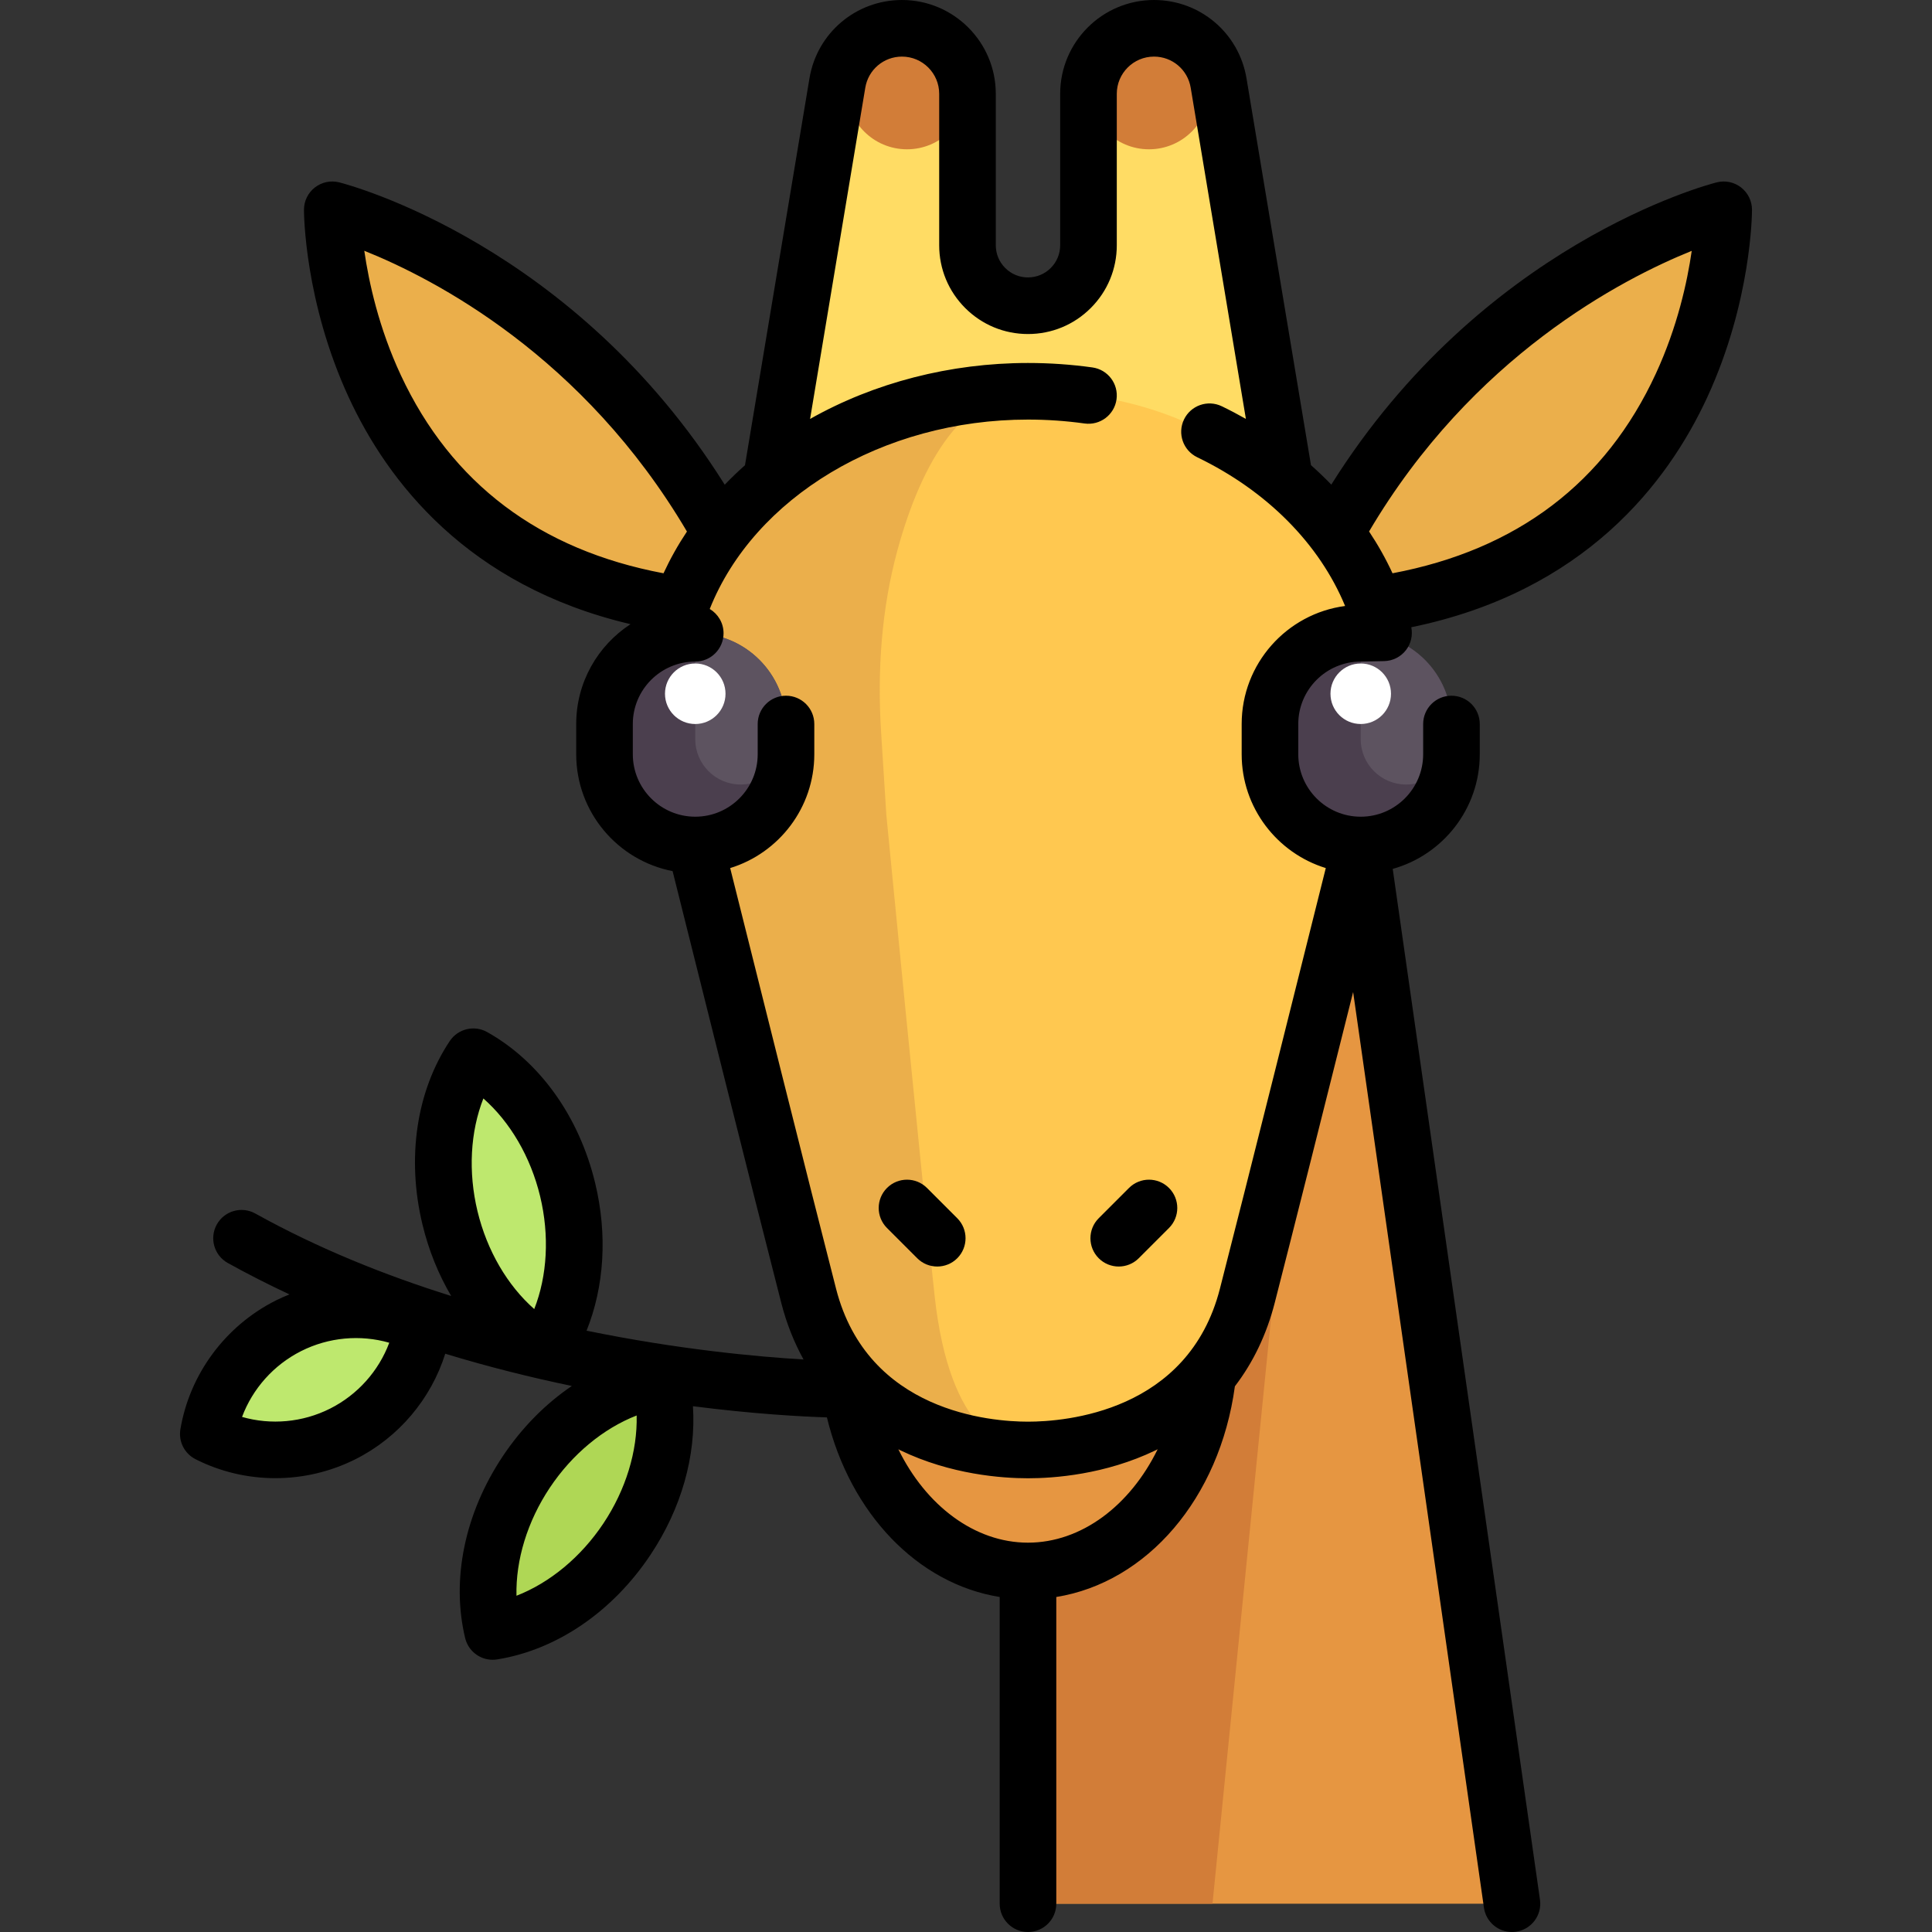 <?xml version="1.0" encoding="iso-8859-1"?>
<!-- Generator: Adobe Illustrator 19.0.0, SVG Export Plug-In . SVG Version: 6.00 Build 0)  -->
<svg version="1.1" id="Capa_1" xmlns="http://www.w3.org/2000/svg" xmlns:xlink="http://www.w3.org/1999/xlink" x="0px" y="0px"
	 viewBox="0 0 512.001 512.001" style="enable-background:new 0 0 512.001 512.001;" xml:space="preserve">
<rect x="0" y="0" width="512.001" height="512.001" fill="#333333" stroke="none"/>
<path style="fill:#FFDC64;" d="M320.524,23.532l-32.065,1.327v40.129c0,4.252-1.689,8.33-4.696,11.337
	c-6.261,6.261-16.412,6.261-22.673,0c-3.007-3.007-4.696-7.085-4.696-11.337V24.859l-32.065-1.327l-19.734,111.366l135.805,0.86
	L320.524,23.532z"/>
<g>
	<path style="fill:#EBAF4B;" d="M344.572,151.79l8.016,16.032C436.647,148.424,452.902,87.3,456.045,64.387
		c0.553-4.034-3.477-7.12-7.183-5.433C428.798,68.088,375.448,96.492,344.572,151.79z"/>
	<path style="fill:#EBAF4B;" d="M200.282,151.79l-8.016,16.032C108.207,148.424,91.953,87.3,88.81,64.387
		c-0.553-4.034,3.477-7.12,7.183-5.433C116.057,68.088,169.407,96.492,200.282,151.79z"/>
</g>
<polygon style="fill:#E69641;" points="360.605,207.903 272.427,416.323 272.427,504.5 400.685,504.5 "/>
<polygon style="fill:#D27D38;" points="344.572,272.032 333.473,272.032 272.427,416.323 272.427,504.5 321.325,504.5 "/>
<path style="fill:#E69641;" d="M224.947,360.525c3.694,31.636,23.545,55.798,47.48,55.798c24.015,0,43.918-24.322,47.516-56.113
	L224.947,360.525z"/>
<path style="fill:#AFD755;" d="M139.457,390.113c-7.671,11.506-10.897,24.349-9.931,35.763c0.307,3.626,3.953,6.057,7.418,4.945
	c10.907-3.498,21.521-11.416,29.192-22.922s10.897-24.349,9.931-35.763c-0.307-3.626-3.953-6.057-7.418-4.945
	C157.742,370.689,147.128,378.606,139.457,390.113z"/>
<g>
	<path style="fill:#BEE86E;" d="M76.438,351.352c-10.015,5.047-16.95,13.716-20.011,23.533c-0.943,3.024,0.735,6.19,3.73,7.223
		c9.685,3.339,20.734,2.907,30.711-2.122c10.015-5.047,16.95-13.716,20.01-23.533c0.943-3.024-0.735-6.19-3.73-7.223
		C97.464,345.892,86.415,346.324,76.438,351.352z"/>
	<path style="fill:#BEE86E;" d="M119.256,322.773c3.247,13.442,10.491,24.527,19.53,31.562c2.872,2.235,7.131,1.207,8.666-2.093
		c4.831-10.385,6.218-23.554,2.972-36.997c-3.247-13.442-10.491-24.527-19.53-31.562c-2.872-2.235-7.131-1.207-8.666,2.093
		C117.396,296.161,116.009,309.33,119.256,322.773z"/>
</g>
<path style="fill:#FFC850;" d="M272.427,103.694c-55.225,0-85.01,35.8-94.148,72.145l5.971,40.081c0,0,21.543,94.363,30.06,127.508
	c9.431,36.701,44.757,40.831,58.118,40.831c13.36,0,48.686-4.129,58.116-40.831c8.517-33.145,30.06-127.508,30.06-127.508
	l5.971-40.081C357.438,139.494,327.654,103.694,272.427,103.694z"/>
<path style="fill:#EBAF4B;" d="M247.686,343.427c-3.626-33.145-12.798-127.508-12.798-127.508l-1.385-21.837
	c-1.032-16.276,0.07-32.711,4.378-48.44c6.485-23.683,17.753-41.948,34.546-41.948l0,0c-55.225,0-85.01,35.8-94.148,72.145
	l5.971,40.081c0,0,21.543,94.363,30.06,127.508c9.431,36.701,44.756,40.831,58.117,40.831
	C266.739,384.258,251.7,380.128,247.686,343.427z"/>
<path style="fill:#4B3F4E;" d="M360.605,223.936L360.605,223.936c-13.282,0-24.048-10.767-24.048-24.048v-8.016
	c0-13.282,10.767-24.048,24.048-24.048l0,0c13.282,0,24.048,10.767,24.048,24.048v8.016
	C384.653,213.169,373.886,223.936,360.605,223.936z"/>
<path style="fill:#5D5360;" d="M360.605,167.823v28.056c0,6.641,5.383,12.024,12.024,12.024s12.024-5.383,12.024-12.024v-4.008
	C384.653,178.589,373.886,167.823,360.605,167.823z"/>
<circle style="fill:#FFFFFF;" cx="360.609" cy="183.85" r="8.02"/>
<path style="fill:#4B3F4E;" d="M184.25,223.936L184.25,223.936c-13.282,0-24.048-10.767-24.048-24.048v-8.016
	c0-13.282,10.767-24.048,24.048-24.048l0,0c13.282,0,24.048,10.767,24.048,24.048v8.016
	C208.298,213.169,197.531,223.936,184.25,223.936z"/>
<path style="fill:#5D5360;" d="M184.25,167.823v28.056c0,6.641,5.383,12.024,12.024,12.024s12.024-5.383,12.024-12.024v-4.008
	C208.298,178.589,197.531,167.823,184.25,167.823z"/>
<circle style="fill:#FFFFFF;" cx="184.249" cy="183.85" r="8.02"/>
<g>
	<path style="fill:#D27D38;" d="M240.363,39.565L240.363,39.565c-8.854,0-16.032-7.178-16.032-16.032l0,0
		c0-8.854,7.178-16.032,16.032-16.032l0,0c8.854,0,16.032,7.178,16.032,16.032l0,0C256.395,32.387,249.217,39.565,240.363,39.565z"
		/>
	<path style="fill:#D27D38;" d="M304.492,39.565L304.492,39.565c-8.854,0-16.032-7.178-16.032-16.032l0,0
		c0-8.854,7.178-16.032,16.032-16.032l0,0c8.854,0,16.032,7.178,16.032,16.032l0,0C320.524,32.387,313.346,39.565,304.492,39.565z"
		/>
</g>
<path d="M461.403,49.677c-1.827-1.422-4.208-1.919-6.451-1.35c-2.628,0.667-62.235,16.452-102.145,80.101
	c-1.713-1.775-3.508-3.494-5.384-5.153L330.34,20.771C328.333,8.735,318.021,0,305.818,0c-13.707,0-24.859,11.152-24.859,24.859
	v40.129c0,2.279-0.888,4.422-2.5,6.034c-1.611,1.611-3.753,2.498-6.032,2.498c-2.279,0-4.422-0.887-6.033-2.499
	c-1.611-1.611-2.499-3.754-2.499-6.033V24.859C263.895,11.152,252.743,0,239.036,0c-12.203,0-22.515,8.736-24.521,20.771
	l-17.086,102.518c-1.874,1.661-3.659,3.387-5.369,5.162C152.151,64.784,92.53,48.995,89.902,48.328
	c-2.246-0.569-4.625-0.072-6.451,1.35c-1.827,1.421-2.895,3.605-2.895,5.92c0,0.979,0.135,24.269,11.843,49.662
	c10.251,22.234,31.448,49.988,74.7,60.153c-8.657,5.631-14.398,15.384-14.398,26.459v8.016c0,15.344,11.012,28.157,25.546,30.969
	c4.758,19.05,21.567,86.296,28.799,114.438c1.39,5.408,3.373,10.412,5.899,14.986c-12.182-0.725-33.081-2.634-57.5-7.636
	c4.705-11.697,5.579-25.456,2.27-39.159c-4.256-17.62-14.689-32.193-28.625-39.982c-3.418-1.911-7.733-0.869-9.903,2.392
	c-8.845,13.291-11.478,31.02-7.222,48.64c1.651,6.838,4.244,13.209,7.6,18.911c-17.323-5.414-35.108-12.518-51.915-21.855
	c-3.621-2.011-8.187-0.707-10.198,2.914c-2.012,3.621-0.707,8.188,2.914,10.199c5.383,2.99,10.844,5.757,16.343,8.328
	c-1.231,0.494-2.452,1.023-3.646,1.625c-13.343,6.724-22.785,19.473-25.256,34.104c-0.547,3.235,1.074,6.451,4,7.937
	c6.612,3.357,13.88,5.035,21.164,5.035c7.292-0.001,14.599-1.683,21.273-5.047c11.426-5.759,19.976-15.941,23.753-27.934
	c11.578,3.53,22.884,6.327,33.547,8.542c-6.991,4.736-13.263,11.064-18.327,18.661c-10.055,15.083-13.68,32.636-9.945,48.157
	c0.822,3.414,3.875,5.746,7.285,5.746c0.393,0,0.792-0.031,1.191-0.095c15.765-2.522,30.573-12.619,40.628-27.702
	c8.202-12.303,12.121-26.25,11.262-39.397c16.192,2.073,28.811,2.746,35.503,2.962c6.192,25.517,24.059,44.088,45.787,47.595V504.5
	c0,4.143,3.358,7.5,7.5,7.5s7.5-3.357,7.5-7.5v-81.28c24.031-3.867,43.286-26.114,47.33-55.83
	c4.832-6.318,8.401-13.725,10.552-22.096c4.812-18.726,13.863-54.762,20.785-82.396l34.666,242.663
	c0.535,3.741,3.743,6.44,7.416,6.44c0.353,0,0.71-0.025,1.07-0.076c4.101-0.586,6.95-4.385,6.364-8.485l-39.024-273.171
	c13.288-3.715,23.067-15.923,23.067-30.381v-8.016c0-4.143-3.358-7.5-7.5-7.5s-7.5,3.357-7.5,7.5v8.016
	c0,9.125-7.423,16.549-16.548,16.549s-16.548-7.424-16.548-16.549v-8.016c0-9.125,7.423-16.549,16.548-16.549
	c0.051,0,0.102-0.001,0.152-0.002l6.062-0.123c2.277-0.046,4.409-1.124,5.796-2.931c1.321-1.72,1.818-3.923,1.394-6.04
	c45.777-9.408,67.904-38.103,78.446-60.968c11.708-25.394,11.843-48.684,11.843-49.662C464.298,53.282,463.23,51.098,461.403,49.677
	z M128.1,291.103c7.088,6.24,12.512,15.461,15.034,25.903c2.521,10.441,1.904,21.122-1.554,29.909
	c-7.089-6.24-12.511-15.461-15.033-25.903C124.024,310.569,124.641,299.89,128.1,291.103z M87.492,373.289
	c-7.292,3.675-15.676,4.411-23.347,2.211c2.795-7.476,8.376-13.775,15.667-17.45l0,0c7.291-3.675,15.676-4.412,23.347-2.211
	C100.365,363.313,94.784,369.614,87.492,373.289z M159.896,403.738c-5.959,8.938-14.223,15.732-23.024,19.154
	c-0.227-9.44,2.866-19.682,8.825-28.62s14.222-15.732,23.024-19.154C168.948,384.56,165.855,394.8,159.896,403.738z M106.245,99.462
	c-5.857-12.538-8.506-24.686-9.703-33.007c18.542,7.432,58.072,27.871,85.504,74.408c-2.371,3.558-4.443,7.256-6.207,11.065
	C143.038,145.75,119.629,128.111,106.245,99.462z M272.427,408.822c-14.149,0-27.053-9.849-34.352-24.75
	c0.192,0.095,0.375,0.199,0.569,0.292c13.371,6.433,26.906,7.394,33.785,7.394c6.878,0,20.413-0.961,33.784-7.394
	c0.197-0.095,0.384-0.201,0.58-0.298C299.502,398.978,286.604,408.822,272.427,408.822z M329.056,191.871v8.016
	c0,14.177,9.4,26.197,22.293,30.161c-5.526,22.121-21.168,84.664-28.068,111.514c-8.392,32.658-41.045,35.196-50.853,35.196
	s-42.462-2.538-50.854-35.196c-6.899-26.849-22.542-89.394-28.068-111.514c12.893-3.965,22.292-15.984,22.292-30.161v-8.016
	c0-4.143-3.358-7.5-7.5-7.5s-7.5,3.357-7.5,7.5v8.016c0,9.125-7.423,16.549-16.548,16.549s-16.548-7.424-16.548-16.549v-8.016
	c0-9.125,7.423-16.549,16.548-16.549c4.142,0,7.5-3.357,7.5-7.5c0-2.738-1.471-5.125-3.661-6.435
	c11.736-29.508,45.756-50.194,84.339-50.194c5.029,0,10.075,0.349,14.997,1.036c4.11,0.567,7.893-2.287,8.465-6.39
	c0.573-4.103-2.288-7.893-6.39-8.466c-5.606-0.783-11.351-1.181-17.072-1.181c-20.587,0-40.764,5.227-57.748,14.833l14.631-87.788
	c0.795-4.773,4.886-8.238,9.725-8.238c5.437,0,9.859,4.423,9.859,9.859v40.129c0,6.286,2.448,12.195,6.893,16.641
	c4.444,4.444,10.354,6.892,16.64,6.892s12.195-2.447,16.639-6.892c4.445-4.444,6.894-10.354,6.894-16.641V24.859
	c0-5.437,4.423-9.859,9.859-9.859c4.839,0,8.93,3.465,9.726,8.238l14.629,87.777c-2.075-1.176-4.202-2.297-6.388-3.351
	c-3.733-1.799-8.214-0.233-10.013,3.499c-1.799,3.73-0.232,8.214,3.499,10.013c18.535,8.936,32.404,22.999,39.193,39.417
	C341.019,162.627,329.056,175.879,329.056,191.871z M438.834,98.979c-13.338,28.929-36.816,46.728-69.801,52.946
	c-1.766-3.823-3.845-7.524-6.214-11.08c27.345-46.357,66.949-66.882,85.507-74.364C447.152,74.665,444.558,86.562,438.834,98.979z"
	/>
<path d="M245.666,314.826c-2.928-2.929-7.677-2.93-10.606-0.001s-2.929,7.678,0,10.606l8.017,8.017
	c1.464,1.465,3.384,2.197,5.303,2.197s3.839-0.732,5.303-2.196c2.929-2.929,2.929-7.678,0-10.606L245.666,314.826z"/>
<path d="M299.189,314.826l-8.016,8.017c-2.929,2.929-2.929,7.678,0,10.606c1.464,1.464,3.384,2.196,5.303,2.196
	s3.839-0.732,5.303-2.197l8.017-8.017c2.929-2.929,2.928-7.678,0-10.606C306.866,311.897,302.117,311.896,299.189,314.826z"/>
<g>
</g>
<g>
</g>
<g>
</g>
<g>
</g>
<g>
</g>
<g>
</g>
<g>
</g>
<g>
</g>
<g>
</g>
<g>
</g>
<g>
</g>
<g>
</g>
<g>
</g>
<g>
</g>
<g>
</g>
</svg>

